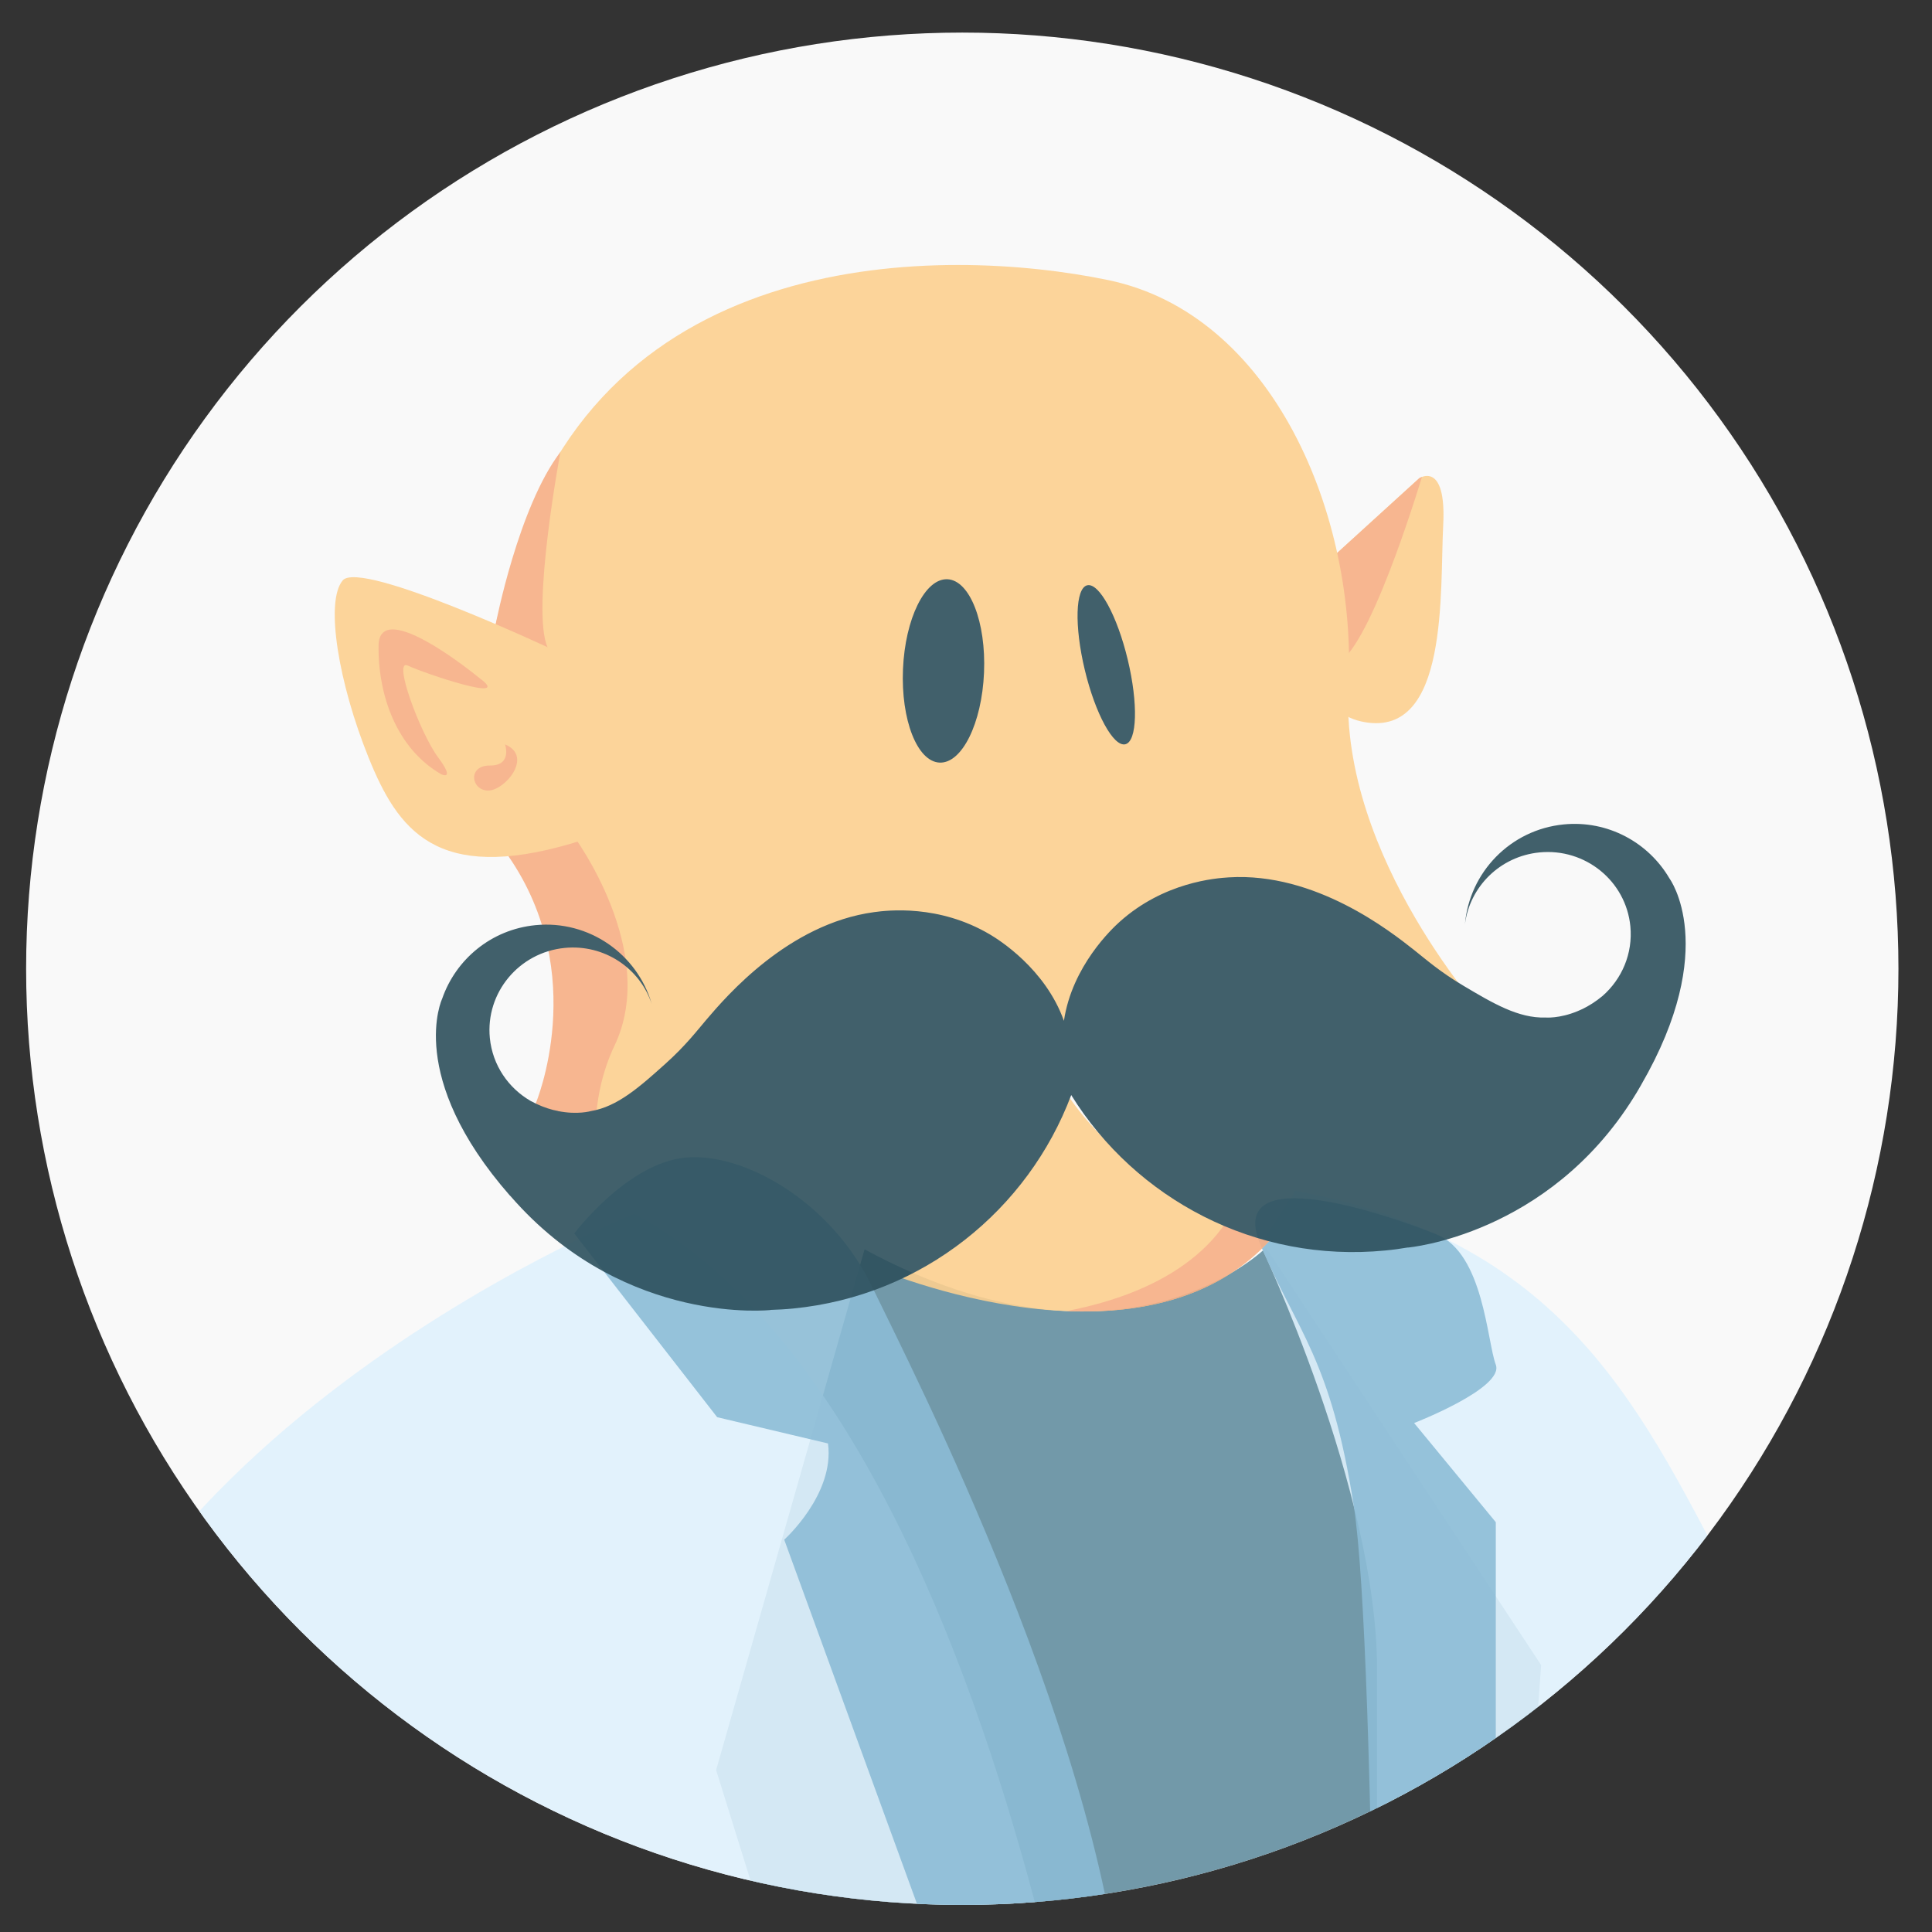 <svg xmlns="http://www.w3.org/2000/svg" width="150" height="150"><rect width="100%" height="100%" fill="#333333" stroke="none"/><defs><clipPath id="a"><path d="M-846.204-809.847a45.828 45.828 0 1 1-91.656 0 45.828 45.828 0 1 1 91.656 0z" fill="#00000f" fill-opacity=".039"/></clipPath></defs><g clip-path="url(#a)" transform="matrix(1.586 0 0 1.586 1489.474 1359.63)"><path fill="#f9f9f9" d="M-945.943-858.13h104.57v97.618h-104.57z"/><path d="M-886.56-725.31l-1.916 4.944.254 5.198h24.417c-1.153-5.73-2.08-10.14-2.08-10.14h-20.674z" opacity=".889" fill="#69a5ba"/><path d="M-887.33-723.142l19.797.49 3.838-53.108-13.47-20.43s-6.937 6.96-19.65.08l-7.267 25.49 13.514 43.4z" opacity=".889" fill="#628ea0"/><path d="M-908.088-797.843s-29.868 11.985-29.868 34.257v41.88s2.86 3.627 8.57 3.627c5.71 0 11.41-3.995 11.41-3.995l-1.454 7.46h35.343v-26.125c-.003-.002-4.586-46.634-24-57.103zM-875.725-798.975l-1.71 2.656s5.706 11.99 5.706 20.745v60.407h18.666v-7.115l-3.81-1.132v-20.744s4.572 6.862 8.57 6.862c3.996 0 15.424-3.045 19.61-9.517 0 0-8.765-9.145-8.384-21.137 0 0-.766-1.707-13.33 5.336 0 0 .568-8.77-3.81-16.955-4.38-8.187-7.992-16.93-21.507-19.405z" opacity=".889" fill="#dff2fd"/><path d="M-884.094-736.214l-16.655-45.684s2.478-2.22 2.143-4.71l-5.425-1.286-6.996-8.994s2.57-3.426 5.425-3.712c2.855-.285 7.138 2.142 9.136 6.28 2 4.14 11.612 22.843 12.373 36.548.76 13.706 0 21.558 0 21.558zM-871.722-730.93s5.807-4.425 5.807-9.78v-42.044l-3.998-4.854s4.426-1.714 3.998-2.856c-.43-1.142-.6-5.44-2.89-6.375-2.29-.933-10.435-3.737-8.626.522 1.808 4.26 3.44 5.542 4.564 12.767 1.125 7.224 1.144 42.91 1.144 52.62zM-919.404-723.793s-1.427-8.09 0-12.754c1.427-4.663 7.805-20.843 10.85-22.65 3.045-1.808 1.046 1.998 0 3.425-1.047 1.427-7.995 14.086-7.9 22.65.096 8.566.572 10.09.572 10.09h16.085l-.76 2.664h-19.482l.636-3.425zM-896.954-722.653s.894 1.092 1.34 7.762h2.61c-.087-1.964-.2-3.68-.23-4.62-.096-2.95-3.72-3.143-3.72-3.143zM-860.386-723.138c-3.57.146-3.05 2.772-3.05 2.772-.108 1.167-.17 2.83-.208 4.643h2.54l.048-4.643 7.992.37s0-2.265-5.52-3.026c-.69-.095-1.292-.137-1.802-.116z" opacity=".889" fill="#8cbcd5"/><g transform="matrix(1.224 0 0 1.224 -987.952 -921.8)" opacity=".889"><path d="M93.052 75.115l3.59-3.268s1.096-.722.958 1.887c-.137 2.61.234 8.47-3.148 7.867-3.38-.6-1.4-6.485-1.4-6.485z" fill="#fdd08f"/><path d="M93.078 79.28c1.176.332 3.13-5.718 3.672-7.485.272-.103.96-.162.85 1.94-.137 2.61.234 8.47-3.148 7.867-1.373-.244-1.862-1.36-1.96-2.6.17.12.36.216.586.28z" fill="none"/><path d="M93.078 79.28c-.226-.063-.418-.16-.584-.278-.14-1.812.558-3.887.558-3.887l3.59-3.268s.043-.027.11-.052c-.545 1.768-2.498 7.817-3.674 7.486z" fill="#f7ae83"/><path d="M59.242 79.457l1.077-4.125C63.936 62.46 77.596 62.558 84.192 63.92c6.597 1.36 9.974 9.402 9.618 16.284-.352 6.836 5.58 13.297 5.657 13.382l.22.487s-12.018 2.195-14.236.08c-2.217-2.115-13.255 5.99-13.255 5.99s-1.93-.418-4.39-2.48c-1.683 1.313-4.303 3.005-5.494 2.266-1.807-1.123-1.14-1.757-.236-4.975.464-1.65-.047-4.067-.654-6.034-.476-1.044-.89-2.14-1.225-3.29l-.017-.04.005-.006c-.55-1.893-.886-3.93-.94-6.127z" fill="#fdd08f"/><ellipse ry="3.269" rx=".883" cy="79.312" cx="84.125" transform="rotate(166.507 84.125 79.31)" fill="#2b4d5a"/><ellipse ry="3.67" rx="1.622" cy="79.552" cx="77.613" transform="rotate(-177.57 77.614 79.553)" fill="#2b4d5a"/><path d="M74.83 103.412s6.132-1.484 7.683-7.007c0 0 2.734 4.583 8.59 5.405-5.022 6.48-16.272 1.602-16.272 1.602z" fill="#fdd08f"/><path d="M62.294 70.797s-1.182 6.323-.516 7.807c.666 1.484-1.42.417-2.073-.92 0 0 .908-4.694 2.59-6.887z" fill="#f7ae83"/><path d="M82.53 105.157c-4.06-.17-7.7-1.744-7.7-1.744s6.132-1.484 7.683-7.007c0 0 2.1 3.52 6.56 4.943-.73 1.243-2.468 3.023-6.543 3.807z" fill="none"/><path d="M89.074 101.348c.63.2 1.305.36 2.03.462-2.168 2.796-5.493 3.475-8.574 3.347 4.075-.784 5.813-2.564 6.544-3.81zM60.214 86.964s.924-2.208 1.843-1.568c0 0 .318.19.827.572l.096.152c-.098.025-.154.042-.154.042s3.428 4.602 1.633 8.375c-1.04 2.18-.848 4.58-.475 6.22-.42-.192-.79-.415-1.08-.65-2.21-1.804-1.6-3.25-1.6-3.25s2.183-5.154-1.09-9.893z" fill="#f7ae83"/><path d="M60.28 100.545c-4.188-4.778-2.715-7.883-2.715-7.883.545-1.572 1.963-2.767 3.73-2.94 2.14-.21 4.072 1.154 4.65 3.148-.475-1.43-1.902-2.392-3.48-2.238-1.83.18-3.17 1.792-2.994 3.603.108 1.094.746 2.007 1.636 2.52.312.17.61.283.885.355.068.016.135.032.204.044v.003c.777.158 1.313.002 1.313.002 1.07-.177 1.96-.976 2.964-1.875.834-.747 1.266-1.322 1.674-1.8.783-.916 3.262-3.817 6.692-4.283.536-.073 2.592-.32 4.64.897.33.195 2.206 1.358 2.952 3.45.326-2.197 1.942-3.702 2.227-3.958 1.772-1.592 3.838-1.747 4.377-1.78 3.455-.21 6.45 2.156 7.396 2.902.493.39 1.03.87 1.99 1.44 1.158.688 2.188 1.3 3.27 1.264 0 0 .557.05 1.29-.257.064-.026.127-.055.19-.084.254-.124.526-.292.8-.52.773-.676 1.22-1.696 1.114-2.79-.177-1.81-1.805-3.132-3.635-2.952-1.58.155-2.79 1.376-2.98 2.87.18-2.068 1.81-3.78 3.952-3.99 1.765-.173 3.387.724 4.227 2.16 0 0 2.047 2.76-1.132 8.257l-.014.026c-.054.096-.11.192-.17.29l-.1.16v.003c-3.454 5.55-9.048 6.028-9.048 6.028l.004-.004c-.296.05-.594.092-.896.12-5.2.51-9.99-2.057-12.57-6.216-1.723 4.58-5.925 8.028-11.125 8.538-.303.03-.603.046-.903.055l.005.004s-5.69.63-10.176-4.3l-.225-.252-.014-.017z" fill="#2b4d5a"/><path d="M62.127 78.766s-7.827-3.693-8.543-2.83c-.716.86-.15 4.14 1.03 7.066 1.178 2.926 2.72 5.037 8.138 3.45 5.416-1.586-.625-7.686-.625-7.686z" fill="#fdd08f"/><path d="M59.04 79.827s-3.997-3.3-4.02-1.277c-.02 2.022.746 4.123 2.51 5.138 0 0 .587.283-.13-.68-.715-.963-1.83-3.964-1.21-3.668.62.296 4.308 1.552 2.85.487zM60.08 82.494s.295.85-.603.843c-.898-.008-.764.978-.092 1.002.672.023 1.848-1.366.694-1.846z" fill="#f7ae83"/></g></g></svg>
